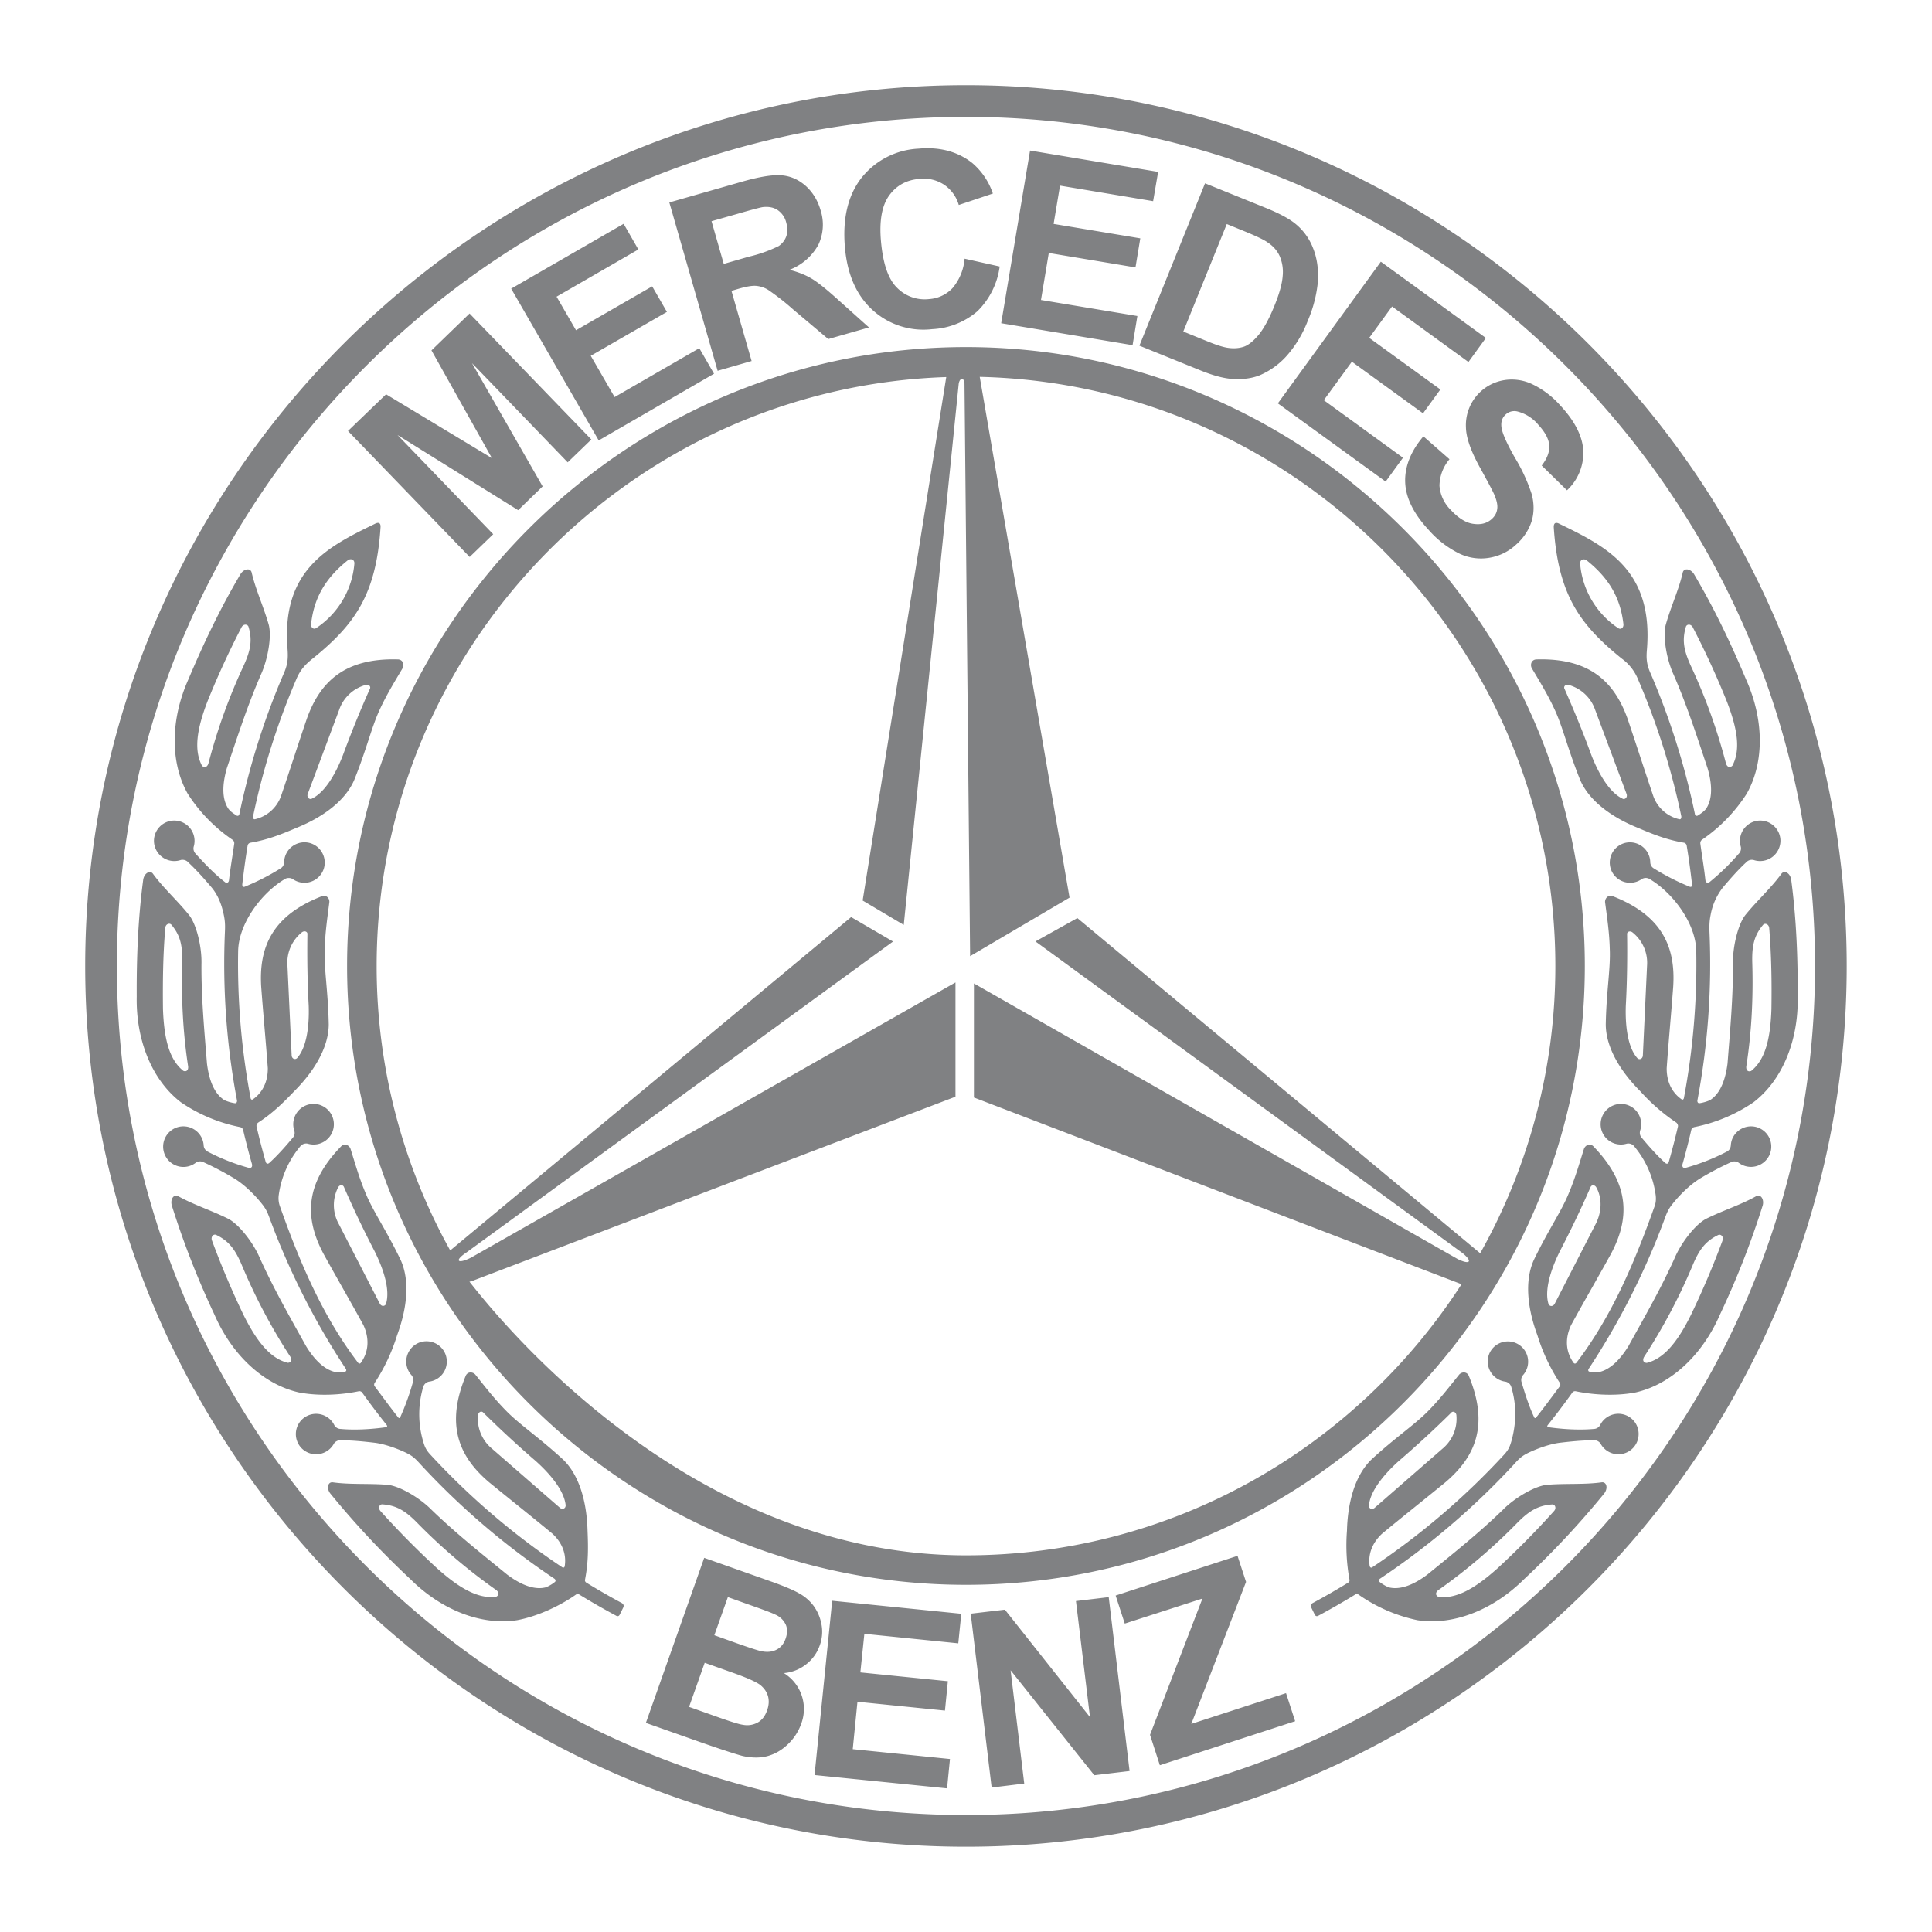 <svg width="175" height="175" viewBox="0 0 192.76 192.76" xmlns="http://www.w3.org/2000/svg"><g fill-rule="evenodd" clip-rule="evenodd"><path fill="#fff" d="M0 0h192.76v192.76H0V0z"/><path d="M46.84 127.88c1.94 2.42 21.06 27.3 49.54 27.3 20.7 0 38.96-10.8 49.44-27.05L97.17 109.5V98.12l48.27 27.5c1.17.58 1.56.29.49-.59l-42.62-31.1 4.18-2.33 40.19 33.44a58.36 58.36 0 0 0 7.5-28.66c0-31.93-25.68-58.04-57.43-58.78l8.96 51.96-9.92 5.84-.56-57.08c0-.68-.49-.68-.58 0l-5.48 53.96-4.1-2.43 8.34-52.23c-31.48 1.05-56.83 27.03-56.83 58.76a58.36 58.36 0 0 0 7.34 28.38l40-33.26 4.18 2.44-42.6 31.05c-1.17.78-.88 1.17.49.49l48.34-27.46v11.4l-48.26 18.4c-.32.11.02-.03-.23.06zm49.54-93.25c34 0 61.74 27.74 61.74 61.75s-27.73 61.74-61.74 61.74-61.75-27.73-61.75-61.74 27.74-61.75 61.75-61.75zm0 146.46c46.66 0 84.71-38.05 84.71-84.71s-38.05-84.72-84.71-84.72-84.72 38.06-84.72 84.72 38.06 84.71 84.72 84.71zm0 3.16c48.4 0 87.87-39.47 87.87-87.87 0-48.4-39.47-87.88-87.87-87.88C47.98 8.5 8.5 47.98 8.5 96.38s39.48 87.87 87.88 87.87zM168.9 62.6c-.17-.35-.58-.36-.69-.08-.4 1.33-.23 2.35.5 3.94a56.84 56.84 0 0 1 3.5 9.73c.13.37.4.43.63.21.83-1.55.54-3.63-.57-6.47a84.34 84.34 0 0 0-3.37-7.33zm-7 17.1c.23.08.48-.12.4-.45l-3.15-8.43a3.89 3.89 0 0 0-2.63-2.48c-.32-.1-.57.16-.41.42.95 2.16 1.85 4.34 2.66 6.57.77 1.97 1.85 3.77 3.13 4.36zm14.62 12.92c-.02-.4-.4-.56-.6-.36-.9 1.07-1.14 2.08-1.09 3.83.1 3.44-.06 6.88-.6 10.32-.03.4.2.56.49.44 1.37-1.1 1.92-3.12 2.02-6.18.04-2.68 0-5.37-.22-8.05zm-13.15 12.96c.18.18.5.09.54-.25l.42-8.98a3.88 3.88 0 0 0-1.45-3.32c-.25-.2-.59-.07-.54.22.03 2.37 0 4.73-.13 7.1-.07 2.1.22 4.19 1.16 5.23zm8.48 18.2c.15-.36-.12-.67-.4-.57-1.25.6-1.9 1.42-2.57 3.03a57.15 57.15 0 0 1-4.84 9.13c-.2.35-.06.6.26.61 1.7-.42 3.05-2.04 4.4-4.77a85.24 85.24 0 0 0 3.16-7.43zm-17.35 6.33c.1.23.41.28.6 0l4.11-8c.65-1.28.61-2.64.07-3.62-.15-.3-.5-.31-.6-.02a105.78 105.78 0 0 1-3.06 6.39c-.94 1.9-1.54 3.91-1.12 5.25zm7.47-67.86c.05.36-.24.6-.5.43a8.58 8.58 0 0 1-3.82-6.47c0-.37.32-.5.62-.33 2.26 1.79 3.4 3.77 3.7 6.37zm-6.93 88.52c.27-.28.13-.67-.16-.67-1.4.1-2.29.61-3.52 1.86a57.19 57.19 0 0 1-7.87 6.7c-.3.24-.27.53.02.66 1.74.23 3.59-.78 5.86-2.81a84.24 84.24 0 0 0 5.67-5.74zm-18.46-.53c0 .25.27.42.55.22l6.78-5.91a3.88 3.88 0 0 0 1.4-3.34c-.03-.33-.36-.48-.54-.24a102.94 102.94 0 0 1-5.21 4.8c-1.58 1.42-2.88 3.07-2.98 4.47zm32.83-68.88c.29-.19.55-.35.8-.65.68-1 .62-2.48.16-4.06-1.07-3.2-2.05-6.26-3.39-9.34-.72-1.56-1.1-3.88-.77-5.02.5-1.78 1.3-3.47 1.69-5.2.14-.44.77-.35 1.11.18 2 3.38 3.68 6.9 5.19 10.5 1.79 3.97 1.86 8.25.08 11.41a15.99 15.99 0 0 1-4.45 4.59.42.42 0 0 0-.18.42c.16 1.19.37 2.4.5 3.6.03.3.26.34.39.24a23 23 0 0 0 2.94-2.85.74.74 0 0 0 .19-.75 2.03 2.03 0 0 1 1.95-2.56c1.11 0 2.02.91 2.02 2.02a2.03 2.03 0 0 1-2.66 1.92.76.76 0 0 0-.75.22c-.82.76-1.6 1.65-2.32 2.5a6.2 6.2 0 0 0-1.23 2.72c-.13.64-.14 1.1-.12 1.74a73.44 73.44 0 0 1-1.2 16.77c-.04.19.06.33.2.31a4.05 4.05 0 0 0 1.04-.3c1.03-.64 1.55-2.02 1.76-3.66.26-3.36.56-6.56.54-9.92-.04-1.71.51-4 1.26-4.92 1.17-1.44 2.56-2.68 3.6-4.12.31-.35.85-.02.95.6.52 3.9.67 7.8.65 11.7.09 4.36-1.53 8.32-4.4 10.52a15.99 15.99 0 0 1-5.9 2.48c-.13.02-.29.15-.32.3a71.02 71.02 0 0 1-.84 3.29c-.12.35-.01.58.38.45a20.8 20.8 0 0 0 3.99-1.58c.25-.12.4-.34.42-.65a2.05 2.05 0 0 1 .1-.52 2.03 2.03 0 0 1 2.58-1.25 2.02 2.02 0 0 1 1.24 2.58 2.03 2.03 0 0 1-3.14.94.75.75 0 0 0-.77-.05 30.73 30.73 0 0 0-3.03 1.59c-.94.56-2.03 1.59-2.83 2.61-.36.46-.5.76-.7 1.3a73.62 73.62 0 0 1-7.64 15.12c-.07.1-.05.24.07.27.25.06.5.08.77.08 1.2-.16 2.25-1.2 3.12-2.6 1.63-2.95 3.24-5.74 4.62-8.8.67-1.58 2.12-3.43 3.19-3.95 1.66-.82 3.44-1.38 4.98-2.25.43-.2.78.33.62.94a85.47 85.47 0 0 1-4.27 10.9c-1.74 4-4.86 6.94-8.38 7.75-1.98.39-4.24.26-6-.11-.13-.03-.27.03-.33.11a74.45 74.45 0 0 1-2.44 3.23c-.1.12-.12.22.07.25 1.42.2 3.06.3 4.5.17a.74.74 0 0 0 .65-.43 2.03 2.03 0 0 1 3.17-.55c.82.75.87 2.04.11 2.86a2.02 2.02 0 0 1-3.25-.4.75.75 0 0 0-.7-.35c-1.12 0-2.3.12-3.4.25-.9.12-2.02.49-3.03.96-.71.34-.96.57-1.48 1.15a74.5 74.5 0 0 1-13.42 11.46c-.1.09-.13.23-.03.31.3.23.56.39.91.54 1.18.3 2.54-.28 3.86-1.27 2.61-2.13 5.13-4.13 7.54-6.47 1.2-1.22 3.25-2.4 4.43-2.49 1.84-.15 3.7 0 5.46-.25.47-.02.6.6.23 1.1a86.21 86.21 0 0 1-8 8.56c-3.09 3.08-7.07 4.65-10.65 4.1a15.97 15.97 0 0 1-5.87-2.55.3.3 0 0 0-.35 0 73.72 73.72 0 0 1-3.66 2.1c-.17.1-.3.04-.38-.14l-.34-.69c-.09-.19-.01-.34.17-.44a72.65 72.65 0 0 0 3.51-2.02c.13-.08.17-.2.14-.31a19.16 19.16 0 0 1-.25-4.88c.07-2.7.74-5.44 2.43-7.09 2.44-2.25 4.39-3.52 5.73-4.91 1.15-1.17 2.03-2.33 3.04-3.58.28-.3.8-.3.97.17 2.02 4.91.63 8.05-2.35 10.58-2.1 1.72-4.23 3.4-6.33 5.14-.94.88-1.39 1.99-1.23 3.18.02.16.15.25.25.17a73.02 73.02 0 0 0 13.17-11.25c.49-.53.6-.9.76-1.46.45-1.71.5-3.47-.05-5.3a.75.75 0 0 0-.59-.52 2.03 2.03 0 0 1-1.56-2.88 2.02 2.02 0 1 1 3.35 2.2.74.74 0 0 0-.16.76c.36 1.22.74 2.4 1.25 3.48.04.1.14.1.2.01.81-1.01 1.56-2.05 2.36-3.11.07-.07.06-.24 0-.33a18.59 18.59 0 0 1-2.24-4.76c-.94-2.53-1.33-5.32-.37-7.48 1.44-3 2.78-4.9 3.5-6.69.64-1.51 1.04-2.92 1.52-4.44.15-.38.63-.58.96-.21 3.69 3.82 3.56 7.26 1.73 10.7-1.31 2.38-2.68 4.73-3.98 7.11-.61 1.3-.56 2.63.24 3.75.09.12.2.11.29.01 3.56-4.67 5.84-10.1 7.82-15.67.12-.35.14-.72.08-1.13a9.55 9.55 0 0 0-2.15-4.82.75.75 0 0 0-.74-.24 2.02 2.02 0 0 1-2.59-2.02 2.03 2.03 0 0 1 2.1-1.95 2.02 2.02 0 0 1 1.85 2.63c-.09.29-.03.55.16.76.74.88 1.49 1.73 2.3 2.47.2.19.36.12.42-.18.32-1.13.61-2.26.88-3.41.04-.14-.05-.31-.15-.4a19.2 19.2 0 0 1-3.61-3.14c-1.9-1.9-3.42-4.28-3.44-6.65.06-3.32.49-5.6.4-7.54-.04-1.64-.26-3.08-.47-4.67-.02-.4.34-.78.8-.58 4.94 1.94 6.25 5.11 6 9.01-.2 2.7-.46 5.42-.65 8.13-.01 1.3.48 2.4 1.47 3.1.14.11.23-.01.25-.13a72.2 72.2 0 0 0 1.23-14.66c-.05-2.77-2.34-5.81-4.66-7.18a.75.75 0 0 0-.78.01 2.03 2.03 0 0 1-3.1-1.05 2.03 2.03 0 0 1 1.33-2.53 2.03 2.03 0 0 1 2.62 1.87c0 .3.14.53.4.67a23.6 23.6 0 0 0 3.53 1.8c.2.07.27-.07.23-.3a71.14 71.14 0 0 0-.53-3.83.35.35 0 0 0-.27-.26c-1.63-.28-2.9-.76-4.56-1.47-2.5-1-4.83-2.6-5.78-4.76-1.25-3.09-1.75-5.35-2.58-7.1-.69-1.49-1.46-2.73-2.27-4.1-.18-.37 0-.86.5-.86 5.3-.15 7.75 2.25 9.07 5.93.87 2.57 1.7 5.16 2.57 7.73a3.62 3.62 0 0 0 2.6 2.29c.15.03.2-.13.19-.29a71.58 71.58 0 0 0-4.32-13.67 4.78 4.78 0 0 0-1.65-2.09c-4.13-3.35-6.32-6.31-6.76-13.11 0-.43.22-.51.6-.3 4.7 2.28 9.33 4.61 8.7 12.5-.09.97-.02 1.57.39 2.47a72.95 72.95 0 0 1 4.39 13.94c.02.19.18.26.31.17zm-27.39-37.82 2.6 2.28a4.17 4.17 0 0 0-1 2.65 3.8 3.8 0 0 0 1.14 2.42c.77.83 1.54 1.3 2.28 1.38.75.1 1.35-.07 1.82-.51.3-.28.48-.61.52-.99.06-.37-.05-.85-.3-1.44-.18-.4-.64-1.26-1.37-2.59-.95-1.7-1.43-3.06-1.45-4.09a4.55 4.55 0 0 1 3.81-4.72 4.76 4.76 0 0 1 2.78.39 8.79 8.79 0 0 1 2.79 2.1c1.5 1.6 2.27 3.14 2.33 4.6a5.1 5.1 0 0 1-1.63 3.9l-2.52-2.47c.56-.72.8-1.4.75-2.03-.05-.63-.41-1.3-1.09-2.04a4 4 0 0 0-2.1-1.33 1.27 1.27 0 0 0-1.18.33c-.3.28-.44.65-.41 1.1.02.59.48 1.65 1.35 3.18a17.34 17.34 0 0 1 1.68 3.64c.24.9.25 1.77.02 2.62a5.22 5.22 0 0 1-1.56 2.4 5.12 5.12 0 0 1-2.63 1.32 5 5 0 0 1-3.03-.4 9.87 9.87 0 0 1-3.06-2.35c-1.5-1.61-2.3-3.2-2.36-4.76s.55-3.1 1.82-4.6zm-14.52-3.3 10.27-14.13 10.48 7.61-1.74 2.4-7.62-5.54-2.28 3.13 7.1 5.15-1.73 2.38-7.1-5.15-2.8 3.84 7.9 5.74-1.73 2.38-10.75-7.8zm-5.1-17.89-4.34 10.73 2.44.99c.9.37 1.59.58 2.04.64.58.08 1.11.04 1.6-.13.47-.18.96-.59 1.48-1.22.51-.64 1.02-1.59 1.53-2.84s.78-2.25.83-3.01a4 4 0 0 0-.3-1.95c-.24-.54-.64-1-1.2-1.37-.41-.3-1.29-.7-2.62-1.24l-1.47-.6zm-2.17-4.06 5.98 2.42c1.34.54 2.33 1.06 2.95 1.55a5.79 5.79 0 0 1 1.84 2.48c.4.99.55 2.07.5 3.25a13 13 0 0 1-1.03 4.04 11.49 11.49 0 0 1-1.9 3.25 7.64 7.64 0 0 1-2.88 2.16c-.8.32-1.73.44-2.82.36-.81-.06-1.82-.33-3.04-.82l-6.15-2.49 6.55-16.2zM99.89 32.25l2.88-17.23 12.78 2.13-.5 2.92-9.29-1.55-.64 3.82 8.65 1.44-.48 2.9-8.65-1.44-.78 4.69 9.62 1.6-.48 2.91-13.1-2.19zm-3.65-6.44 3.5.78a7.68 7.68 0 0 1-2.23 4.47 7.46 7.46 0 0 1-4.5 1.78 7.52 7.52 0 0 1-5.91-1.87c-1.62-1.45-2.56-3.54-2.8-6.28-.25-2.9.3-5.2 1.65-6.94a7.73 7.73 0 0 1 5.7-2.92c2.12-.19 3.9.29 5.35 1.43a6.88 6.88 0 0 1 2.06 3.05l-3.4 1.14a3.67 3.67 0 0 0-1.48-2.03 3.7 3.7 0 0 0-2.45-.57c-1.29.1-2.3.66-3.02 1.66-.72 1-1 2.53-.81 4.6.2 2.2.72 3.74 1.6 4.6a3.86 3.86 0 0 0 3.2 1.13 3.53 3.53 0 0 0 2.34-1.1 5.22 5.22 0 0 0 1.2-2.93zm-24.03.52 2.5-.72a13.7 13.7 0 0 0 3-1.07c.36-.26.61-.59.75-.99.13-.4.12-.85-.02-1.36a2.1 2.1 0 0 0-.85-1.23c-.4-.27-.89-.36-1.47-.3-.28.04-1.11.26-2.49.66l-2.64.75 1.22 4.26zM71.6 37l-4.82-16.8 7.14-2.04c1.8-.52 3.14-.74 4.04-.67.9.07 1.7.42 2.42 1.05.7.63 1.2 1.44 1.49 2.43a4.68 4.68 0 0 1-.22 3.45 5.55 5.55 0 0 1-2.88 2.5c.86.22 1.6.51 2.23.89.62.37 1.52 1.1 2.7 2.17l3 2.69-4.06 1.16-3.5-2.95a24.92 24.92 0 0 0-2.5-1.96 2.74 2.74 0 0 0-1.21-.4c-.4-.03-.98.07-1.77.3l-.68.2 2.01 7-3.4.98zm-11.88 6.92L51 28.8l11.22-6.47 1.47 2.56-8.16 4.71 1.94 3.35 7.6-4.38 1.47 2.55-7.6 4.38 2.38 4.12 8.45-4.88 1.47 2.55-11.5 6.65zM46.86 55.57 34.72 43l3.8-3.66 10.56 6.37-6.03-10.75 3.8-3.68L59 43.85l-2.36 2.28-9.55-9.9 7.05 12.3-2.44 2.37-12.04-7.5 9.55 9.9-2.35 2.27zM24.09 62.6c.17-.35.58-.36.7-.08.4 1.33.23 2.35-.5 3.94a57.18 57.18 0 0 0-3.5 9.73c-.13.37-.4.44-.63.22-.83-1.55-.54-3.64.56-6.48a85.56 85.56 0 0 1 3.37-7.33zm7 17.1c-.22.08-.48-.12-.4-.45l3.15-8.43a3.88 3.88 0 0 1 2.64-2.48c.31-.1.57.16.41.42a104.76 104.76 0 0 0-2.67 6.57c-.76 1.97-1.85 3.77-3.12 4.36zM16.49 92.61c.01-.4.39-.56.6-.36.9 1.07 1.14 2.08 1.08 3.83-.08 3.44.07 6.88.6 10.32.04.4-.2.56-.48.44-1.38-1.1-1.92-3.12-2.03-6.17-.03-2.69 0-5.38.23-8.06zm13.15 12.96c-.18.18-.5.09-.54-.25l-.42-8.98a3.88 3.88 0 0 1 1.44-3.32c.26-.2.6-.07.55.22-.03 2.37 0 4.73.13 7.1.07 2.1-.22 4.19-1.16 5.23zm-8.49 18.2c-.14-.36.13-.67.4-.57 1.26.6 1.9 1.42 2.58 3.03a57.14 57.14 0 0 0 4.84 9.14c.2.34.05.59-.26.6-1.7-.42-3.05-2.04-4.41-4.77a85.53 85.53 0 0 1-3.15-7.43zm17.36 6.33c-.1.23-.42.28-.6 0l-4.12-8a3.88 3.88 0 0 1-.06-3.62c.15-.3.5-.31.6-.02a104.59 104.59 0 0 0 3.05 6.39c.95 1.9 1.55 3.91 1.13 5.25zm-7.47-67.86c-.05.36.24.6.5.43a8.58 8.58 0 0 0 3.82-6.47c0-.36-.32-.5-.62-.33-2.26 1.79-3.41 3.77-3.7 6.38zm6.93 88.53c-.27-.29-.13-.68.16-.68 1.4.1 2.29.61 3.51 1.86a57.08 57.08 0 0 0 7.88 6.7c.3.25.26.53-.02.66-1.74.23-3.59-.78-5.86-2.81a84.94 84.94 0 0 1-5.67-5.73zm18.46-.54c0 .25-.28.42-.55.22l-6.79-5.91a3.88 3.88 0 0 1-1.4-3.34c.04-.33.36-.48.55-.24a103.4 103.4 0 0 0 5.2 4.8c1.59 1.42 2.89 3.07 3 4.47zM23.6 81.36c-.3-.19-.56-.35-.8-.65-.69-1-.62-2.48-.17-4.06 1.08-3.2 2.06-6.26 3.4-9.34.71-1.56 1.1-3.88.77-5.02-.51-1.78-1.3-3.47-1.7-5.2-.14-.44-.76-.35-1.1.18-2 3.38-3.68 6.9-5.2 10.5-1.78 3.97-1.85 8.25-.08 11.41a16 16 0 0 0 4.45 4.59.42.42 0 0 1 .2.42c-.17 1.19-.38 2.4-.52 3.6-.02.3-.25.34-.38.24-1.06-.82-2-1.8-2.95-2.85a.74.74 0 0 1-.18-.75 2.03 2.03 0 0 0-1.95-2.56 2.03 2.03 0 0 0-2.03 2.02 2.03 2.03 0 0 0 2.66 1.92c.22-.07.57 0 .75.22.82.76 1.61 1.65 2.33 2.5.66.78 1.02 1.75 1.22 2.72.14.64.15 1.1.12 1.74a73.53 73.53 0 0 0 1.2 16.77c.04.19-.06.33-.2.31a4.07 4.07 0 0 1-1.04-.3c-1.03-.64-1.55-2.02-1.75-3.66-.27-3.36-.57-6.56-.55-9.92.05-1.71-.5-4-1.26-4.92-1.16-1.44-2.56-2.68-3.6-4.12-.3-.35-.84-.02-.95.6-.52 3.9-.67 7.8-.65 11.7-.08 4.36 1.54 8.32 4.4 10.52a15.99 15.99 0 0 0 5.9 2.48c.13.02.3.15.32.3.26 1.1.54 2.2.85 3.29.12.35 0 .58-.39.45a20.8 20.8 0 0 1-3.98-1.58.74.74 0 0 1-.42-.65 2.03 2.03 0 0 0-2.69-1.77 2.03 2.03 0 0 0-1.24 2.58 2.02 2.02 0 0 0 3.14.94.75.75 0 0 1 .78-.05 30.5 30.5 0 0 1 3.02 1.59c.95.56 2.04 1.59 2.84 2.61.36.46.5.76.7 1.3a73.46 73.46 0 0 0 7.64 15.12c.07.1.05.24-.07.27a3.53 3.53 0 0 1-.77.08c-1.21-.16-2.26-1.2-3.12-2.6-1.64-2.95-3.24-5.74-4.62-8.8-.67-1.58-2.13-3.43-3.2-3.95-1.65-.82-3.43-1.38-4.98-2.25-.42-.2-.78.33-.61.94a85.62 85.62 0 0 0 4.26 10.9c1.74 4 4.86 6.94 8.39 7.75 1.98.39 4.24.26 6-.11.12-.03.27.03.33.11a76.08 76.08 0 0 0 2.44 3.23c.09.12.11.22-.07.25-1.43.2-3.07.3-4.5.17a.74.74 0 0 1-.66-.43 2.03 2.03 0 0 0-3.16-.55 2.03 2.03 0 0 0-.12 2.86 2.03 2.03 0 0 0 3.26-.4c.1-.2.42-.39.7-.35 1.11 0 2.3.12 3.4.25.9.12 2.02.49 3.03.96.71.34.95.57 1.48 1.15a74.47 74.47 0 0 0 13.41 11.46c.11.09.13.23.04.31a3.65 3.65 0 0 1-.91.54c-1.18.3-2.54-.28-3.86-1.27-2.61-2.13-5.13-4.13-7.55-6.47-1.2-1.22-3.24-2.4-4.42-2.49-1.85-.15-3.7 0-5.46-.25-.47-.02-.6.6-.23 1.1a86.33 86.33 0 0 0 8 8.56c3.09 3.08 7.07 4.65 10.65 4.1 2.13-.4 4.35-1.48 5.87-2.55a.3.3 0 0 1 .35 0 73.76 73.76 0 0 0 3.66 2.1c.17.1.3.04.38-.14l.34-.69c.08-.19.01-.34-.17-.44a71.7 71.7 0 0 1-3.51-2.02c-.13-.08-.17-.2-.14-.31.32-1.66.33-3.03.25-4.88-.07-2.7-.74-5.44-2.43-7.09-2.45-2.25-4.39-3.52-5.73-4.91-1.15-1.17-2.04-2.33-3.04-3.58-.28-.3-.8-.3-.97.17-2.02 4.91-.63 8.05 2.35 10.58 2.1 1.72 4.23 3.4 6.33 5.14.94.88 1.39 1.99 1.22 3.18 0 .16-.14.25-.24.17a73 73 0 0 1-13.17-11.25c-.5-.53-.6-.9-.76-1.46a9.57 9.57 0 0 1 .05-5.3.76.76 0 0 1 .58-.52 2.02 2.02 0 0 0 1.57-2.88 2.03 2.03 0 0 0-2.7-.95 2.03 2.03 0 0 0-.95 2.7c.08.17.18.32.3.45.2.23.25.49.16.76a24.96 24.96 0 0 1-1.26 3.48c-.03.1-.13.1-.2.01-.8-1.01-1.55-2.05-2.35-3.11-.07-.07-.06-.24 0-.33a18.62 18.62 0 0 0 2.24-4.76c.94-2.53 1.33-5.32.37-7.48-1.44-3-2.78-4.9-3.51-6.69-.64-1.51-1.03-2.92-1.51-4.44-.15-.38-.63-.58-.96-.21-3.7 3.82-3.56 7.26-1.73 10.7 1.31 2.38 2.68 4.73 3.98 7.11.6 1.3.55 2.63-.25 3.75-.08.12-.2.11-.28.01-3.56-4.67-5.85-10.1-7.82-15.67a2.38 2.38 0 0 1-.09-1.13 9.57 9.57 0 0 1 2.16-4.82.75.75 0 0 1 .74-.24 2.02 2.02 0 0 0 2.59-2.02 2.03 2.03 0 0 0-2.1-1.95 2.03 2.03 0 0 0-1.86 2.63c.1.29.04.55-.15.76-.74.88-1.49 1.73-2.3 2.47-.2.19-.36.12-.42-.18a70.74 70.74 0 0 1-.88-3.41c-.04-.14.04-.31.15-.4 1.38-.9 2.36-1.83 3.61-3.14 1.9-1.9 3.42-4.28 3.44-6.65-.06-3.32-.49-5.6-.4-7.54.04-1.64.26-3.08.46-4.67.03-.4-.33-.78-.78-.58-4.95 1.94-6.26 5.11-6.02 9.01.2 2.7.46 5.42.66 8.13.01 1.3-.48 2.4-1.47 3.1-.15.11-.23-.01-.25-.13a72.2 72.2 0 0 1-1.24-14.66c.06-2.77 2.35-5.81 4.67-7.18.23-.15.6-.12.78.01a2.03 2.03 0 0 0 3.1-1.05 2.03 2.03 0 0 0-1.33-2.53A2.03 2.03 0 0 0 28.35 86a.74.74 0 0 1-.4.67 23.6 23.6 0 0 1-3.53 1.8c-.2.07-.27-.07-.24-.3.15-1.28.32-2.56.53-3.83a.36.36 0 0 1 .28-.26c1.63-.28 2.9-.76 4.56-1.47 2.5-1 4.83-2.6 5.78-4.76 1.25-3.09 1.75-5.35 2.58-7.1.69-1.49 1.46-2.73 2.27-4.1.18-.37 0-.86-.5-.86-5.3-.15-7.76 2.25-9.07 5.93-.88 2.57-1.7 5.16-2.58 7.73a3.62 3.62 0 0 1-2.6 2.29c-.14.03-.2-.13-.18-.29a71.65 71.65 0 0 1 4.31-13.67c.37-.9.88-1.48 1.66-2.09 4.13-3.35 6.32-6.31 6.75-13.11.02-.43-.22-.51-.6-.3-4.69 2.28-9.33 4.61-8.68 12.5.07.97 0 1.57-.4 2.47a73.1 73.1 0 0 0-4.4 13.94c-.02.19-.17.26-.3.17zm57.67 95.74 1.76-17.39 12.88 1.3-.3 2.95-9.37-.95-.4 3.85 8.73.88-.29 2.93-8.73-.88-.47 4.73 9.7.98-.29 2.93-13.22-1.33zm34.45-.98-.98-3.03 5.23-13.6-7.75 2.5-.91-2.8 12.16-3.96.85 2.6-5.46 14.17 9.45-3.07.91 2.8-13.5 4.39zm-16.78 2.24L96.85 161l3.41-.4 8.49 10.72-1.4-11.58 3.27-.39 2.08 17.35-3.52.42-8.35-10.47 1.36 11.3-3.26.4zm-28.68-22.93 6.59 2.33c1.3.46 2.26.86 2.86 1.2a4.5 4.5 0 0 1 1.48 1.28c.38.53.64 1.13.77 1.82a3.95 3.95 0 0 1-.17 2.1 4.08 4.08 0 0 1-1.38 1.91 4.15 4.15 0 0 1-2.2.86 4.2 4.2 0 0 1 1.72 5.08 5.2 5.2 0 0 1-1.3 2c-.6.58-1.27.98-2.02 1.19s-1.6.2-2.51 0c-.58-.15-1.93-.58-4.05-1.32l-5.61-1.98 5.82-16.47zm2.36 3.92-1.35 3.8 2.18.78c1.3.46 2.11.72 2.44.8.6.13 1.1.1 1.55-.12s.75-.58.94-1.11c.18-.51.2-.98.02-1.4a2.03 2.03 0 0 0-1.05-1.01c-.31-.16-1.25-.51-2.82-1.06l-1.9-.68zm-2.31 6.55-1.56 4.4 3.07 1.09c1.2.42 1.97.66 2.32.7a2.17 2.17 0 0 0 1.44-.22c.44-.24.76-.65.96-1.24.18-.5.2-.95.09-1.38-.12-.43-.38-.81-.77-1.13-.4-.31-1.36-.74-2.87-1.27l-2.68-.95z" fill="#808183"/></g></svg>